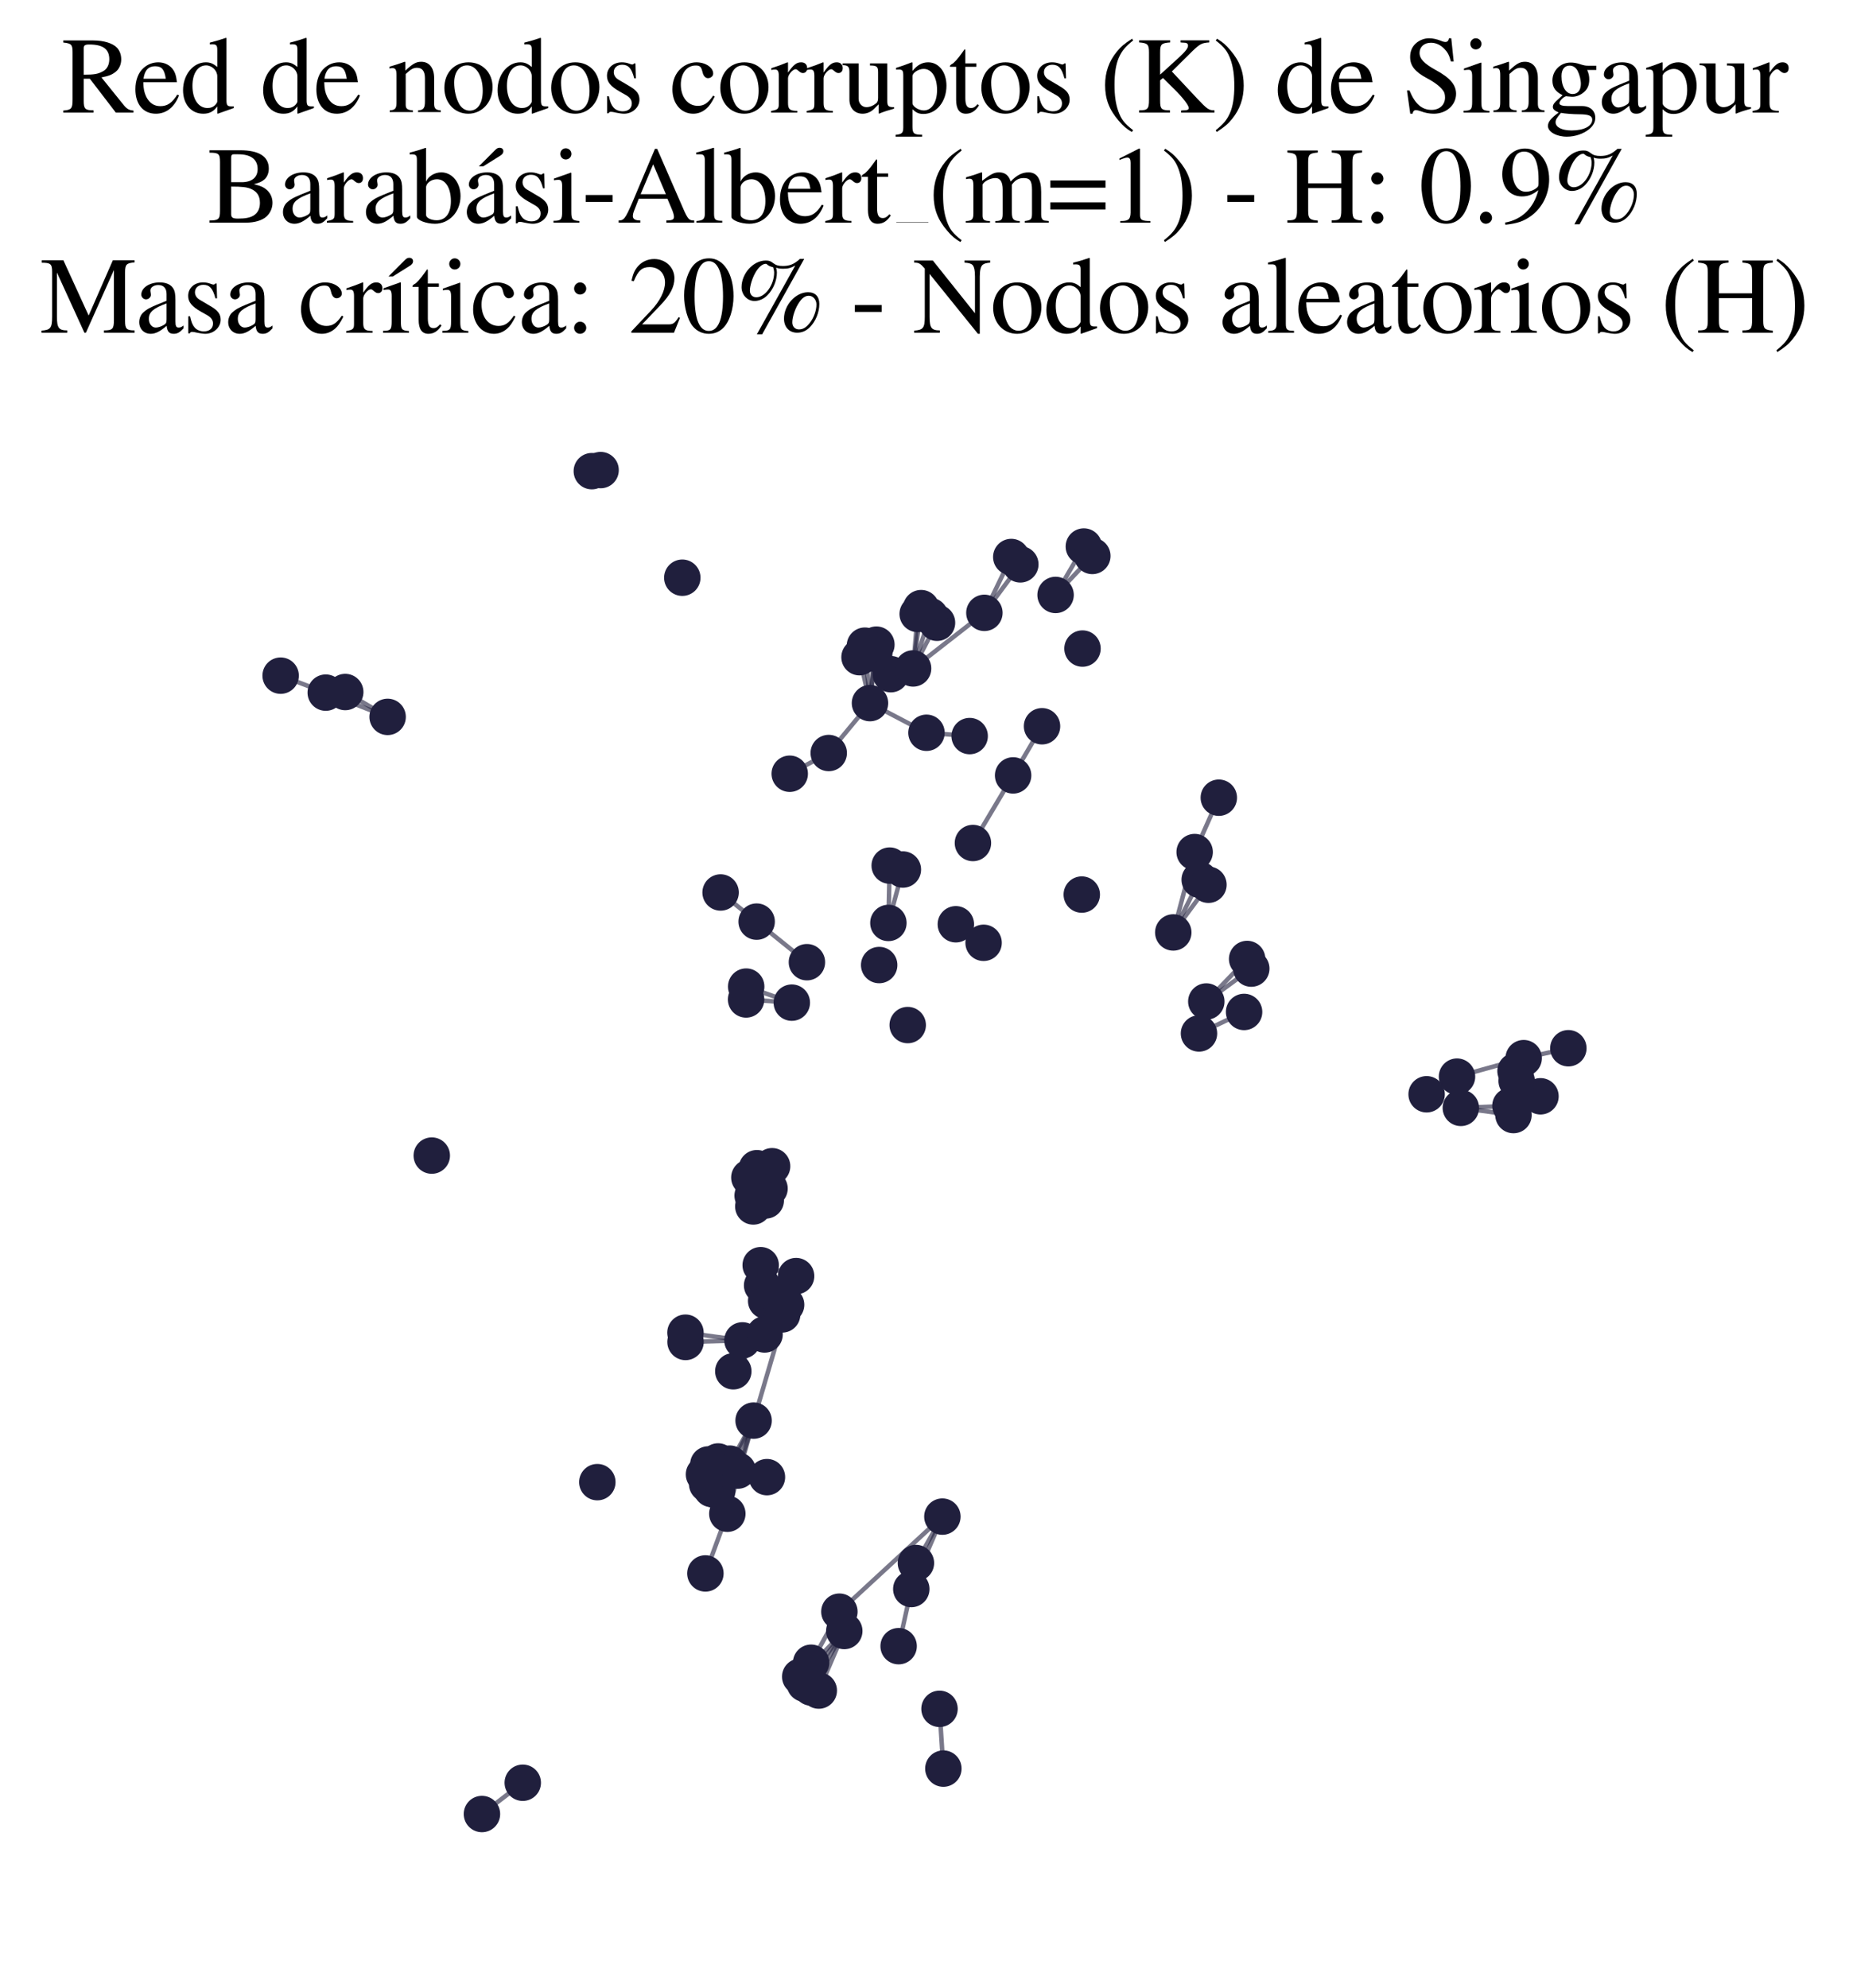 <?xml version="1.0" encoding="utf-8" standalone="no"?>
<!DOCTYPE svg PUBLIC "-//W3C//DTD SVG 1.1//EN"
  "http://www.w3.org/Graphics/SVG/1.1/DTD/svg11.dtd">
<svg xmlns:xlink="http://www.w3.org/1999/xlink" width="165.542pt" height="177.988pt" viewBox="0 0 165.542 177.988" xmlns="http://www.w3.org/2000/svg" version="1.1">
 <defs>
  <style type="text/css">*{stroke-linejoin: round; stroke-linecap: butt}</style>
 </defs>
 <g id="figure_1">
  <g id="patch_1">
   <path d="M 0 177.988 
L 165.542 177.988 
L 165.542 -0 
L 0 -0 
z
" style="fill: #ffffff"/>
  </g>
  <g id="axes_1">
   <g id="LineCollection_1">
    <path d="M 135.502 99.835 
L 130.79 99.192 
" clip-path="url(#p1e260f697f)" style="fill: none; stroke: #201f3d; stroke-opacity: 0.6; stroke-width: 0.4"/>
    <path d="M 68.105 113.276 
L 71.275 114.253 
" clip-path="url(#p1e260f697f)" style="fill: none; stroke: #201f3d; stroke-opacity: 0.6; stroke-width: 0.4"/>
    <path d="M 77.436 57.808 
L 77.89 62.952 
" clip-path="url(#p1e260f697f)" style="fill: none; stroke: #201f3d; stroke-opacity: 0.6; stroke-width: 0.4"/>
    <path d="M 71.275 114.253 
L 70.028 117.683 
" clip-path="url(#p1e260f697f)" style="fill: none; stroke: #201f3d; stroke-opacity: 0.6; stroke-width: 0.4"/>
    <path d="M 71.275 114.253 
L 67.47 127.191 
" clip-path="url(#p1e260f697f)" style="fill: none; stroke: #201f3d; stroke-opacity: 0.6; stroke-width: 0.4"/>
    <path d="M 71.275 114.253 
L 69.339 116.015 
" clip-path="url(#p1e260f697f)" style="fill: none; stroke: #201f3d; stroke-opacity: 0.6; stroke-width: 0.4"/>
    <path d="M 71.275 114.253 
L 70.381 116.816 
" clip-path="url(#p1e260f697f)" style="fill: none; stroke: #201f3d; stroke-opacity: 0.6; stroke-width: 0.4"/>
    <path d="M 71.275 114.253 
L 68.595 116.472 
" clip-path="url(#p1e260f697f)" style="fill: none; stroke: #201f3d; stroke-opacity: 0.6; stroke-width: 0.4"/>
    <path d="M 71.275 114.253 
L 68.232 115.085 
" clip-path="url(#p1e260f697f)" style="fill: none; stroke: #201f3d; stroke-opacity: 0.6; stroke-width: 0.4"/>
    <path d="M 71.275 114.253 
L 68.451 119.479 
" clip-path="url(#p1e260f697f)" style="fill: none; stroke: #201f3d; stroke-opacity: 0.6; stroke-width: 0.4"/>
    <path d="M 72.064 150.753 
L 75.588 146.028 
" clip-path="url(#p1e260f697f)" style="fill: none; stroke: #201f3d; stroke-opacity: 0.6; stroke-width: 0.4"/>
    <path d="M 70.891 89.77 
L 66.798 89.484 
" clip-path="url(#p1e260f697f)" style="fill: none; stroke: #201f3d; stroke-opacity: 0.6; stroke-width: 0.4"/>
    <path d="M 70.891 89.77 
L 66.807 88.333 
" clip-path="url(#p1e260f697f)" style="fill: none; stroke: #201f3d; stroke-opacity: 0.6; stroke-width: 0.4"/>
    <path d="M 34.705 64.185 
L 29.164 62.013 
" clip-path="url(#p1e260f697f)" style="fill: none; stroke: #201f3d; stroke-opacity: 0.6; stroke-width: 0.4"/>
    <path d="M 34.705 64.185 
L 30.91 61.959 
" clip-path="url(#p1e260f697f)" style="fill: none; stroke: #201f3d; stroke-opacity: 0.6; stroke-width: 0.4"/>
    <path d="M 94.507 53.267 
L 97.797 49.775 
" clip-path="url(#p1e260f697f)" style="fill: none; stroke: #201f3d; stroke-opacity: 0.6; stroke-width: 0.4"/>
    <path d="M 94.507 53.267 
L 97.037 48.932 
" clip-path="url(#p1e260f697f)" style="fill: none; stroke: #201f3d; stroke-opacity: 0.6; stroke-width: 0.4"/>
    <path d="M 83.269 55.152 
L 81.75 59.848 
" clip-path="url(#p1e260f697f)" style="fill: none; stroke: #201f3d; stroke-opacity: 0.6; stroke-width: 0.4"/>
    <path d="M 107.346 92.528 
L 111.384 90.603 
" clip-path="url(#p1e260f697f)" style="fill: none; stroke: #201f3d; stroke-opacity: 0.6; stroke-width: 0.4"/>
    <path d="M 84.46 158.347 
L 84.115 152.996 
" clip-path="url(#p1e260f697f)" style="fill: none; stroke: #201f3d; stroke-opacity: 0.6; stroke-width: 0.4"/>
    <path d="M 105.044 83.484 
L 106.958 76.288 
" clip-path="url(#p1e260f697f)" style="fill: none; stroke: #201f3d; stroke-opacity: 0.6; stroke-width: 0.4"/>
    <path d="M 105.044 83.484 
L 107.41 78.766 
" clip-path="url(#p1e260f697f)" style="fill: none; stroke: #201f3d; stroke-opacity: 0.6; stroke-width: 0.4"/>
    <path d="M 105.044 83.484 
L 108.192 79.213 
" clip-path="url(#p1e260f697f)" style="fill: none; stroke: #201f3d; stroke-opacity: 0.6; stroke-width: 0.4"/>
    <path d="M 68.666 132.252 
L 64.209 133.466 
" clip-path="url(#p1e260f697f)" style="fill: none; stroke: #201f3d; stroke-opacity: 0.6; stroke-width: 0.4"/>
    <path d="M 68.666 132.252 
L 63.028 132.008 
" clip-path="url(#p1e260f697f)" style="fill: none; stroke: #201f3d; stroke-opacity: 0.6; stroke-width: 0.4"/>
    <path d="M 68.666 132.252 
L 64.416 132.072 
" clip-path="url(#p1e260f697f)" style="fill: none; stroke: #201f3d; stroke-opacity: 0.6; stroke-width: 0.4"/>
    <path d="M 68.666 132.252 
L 64.293 130.849 
" clip-path="url(#p1e260f697f)" style="fill: none; stroke: #201f3d; stroke-opacity: 0.6; stroke-width: 0.4"/>
    <path d="M 68.666 132.252 
L 63.712 133.313 
" clip-path="url(#p1e260f697f)" style="fill: none; stroke: #201f3d; stroke-opacity: 0.6; stroke-width: 0.4"/>
    <path d="M 68.666 132.252 
L 63.701 131.91 
" clip-path="url(#p1e260f697f)" style="fill: none; stroke: #201f3d; stroke-opacity: 0.6; stroke-width: 0.4"/>
    <path d="M 68.666 132.252 
L 63.416 131.116 
" clip-path="url(#p1e260f697f)" style="fill: none; stroke: #201f3d; stroke-opacity: 0.6; stroke-width: 0.4"/>
    <path d="M 68.666 132.252 
L 63.312 132.87 
" clip-path="url(#p1e260f697f)" style="fill: none; stroke: #201f3d; stroke-opacity: 0.6; stroke-width: 0.4"/>
    <path d="M 77.89 62.952 
L 78.464 57.716 
" clip-path="url(#p1e260f697f)" style="fill: none; stroke: #201f3d; stroke-opacity: 0.6; stroke-width: 0.4"/>
    <path d="M 77.89 62.952 
L 78.27 58.52 
" clip-path="url(#p1e260f697f)" style="fill: none; stroke: #201f3d; stroke-opacity: 0.6; stroke-width: 0.4"/>
    <path d="M 77.89 62.952 
L 76.954 58.84 
" clip-path="url(#p1e260f697f)" style="fill: none; stroke: #201f3d; stroke-opacity: 0.6; stroke-width: 0.4"/>
    <path d="M 77.89 62.952 
L 74.197 67.42 
" clip-path="url(#p1e260f697f)" style="fill: none; stroke: #201f3d; stroke-opacity: 0.6; stroke-width: 0.4"/>
    <path d="M 77.89 62.952 
L 82.949 65.607 
" clip-path="url(#p1e260f697f)" style="fill: none; stroke: #201f3d; stroke-opacity: 0.6; stroke-width: 0.4"/>
    <path d="M 77.89 62.952 
L 79.753 60.362 
" clip-path="url(#p1e260f697f)" style="fill: none; stroke: #201f3d; stroke-opacity: 0.6; stroke-width: 0.4"/>
    <path d="M 82.47 54.447 
L 81.75 59.848 
" clip-path="url(#p1e260f697f)" style="fill: none; stroke: #201f3d; stroke-opacity: 0.6; stroke-width: 0.4"/>
    <path d="M 84.372 135.786 
L 75.151 144.298 
" clip-path="url(#p1e260f697f)" style="fill: none; stroke: #201f3d; stroke-opacity: 0.6; stroke-width: 0.4"/>
    <path d="M 84.372 135.786 
L 82.003 139.942 
" clip-path="url(#p1e260f697f)" style="fill: none; stroke: #201f3d; stroke-opacity: 0.6; stroke-width: 0.4"/>
    <path d="M 84.372 135.786 
L 81.589 142.27 
" clip-path="url(#p1e260f697f)" style="fill: none; stroke: #201f3d; stroke-opacity: 0.6; stroke-width: 0.4"/>
    <path d="M 29.164 62.013 
L 25.126 60.493 
" clip-path="url(#p1e260f697f)" style="fill: none; stroke: #201f3d; stroke-opacity: 0.6; stroke-width: 0.4"/>
    <path d="M 81.589 142.27 
L 80.455 147.385 
" clip-path="url(#p1e260f697f)" style="fill: none; stroke: #201f3d; stroke-opacity: 0.6; stroke-width: 0.4"/>
    <path d="M 81.75 59.848 
L 88.132 54.87 
" clip-path="url(#p1e260f697f)" style="fill: none; stroke: #201f3d; stroke-opacity: 0.6; stroke-width: 0.4"/>
    <path d="M 81.75 59.848 
L 83.891 55.757 
" clip-path="url(#p1e260f697f)" style="fill: none; stroke: #201f3d; stroke-opacity: 0.6; stroke-width: 0.4"/>
    <path d="M 81.75 59.848 
L 82.161 54.97 
" clip-path="url(#p1e260f697f)" style="fill: none; stroke: #201f3d; stroke-opacity: 0.6; stroke-width: 0.4"/>
    <path d="M 65.336 131.043 
L 67.47 127.191 
" clip-path="url(#p1e260f697f)" style="fill: none; stroke: #201f3d; stroke-opacity: 0.6; stroke-width: 0.4"/>
    <path d="M 79.538 82.633 
L 80.836 77.851 
" clip-path="url(#p1e260f697f)" style="fill: none; stroke: #201f3d; stroke-opacity: 0.6; stroke-width: 0.4"/>
    <path d="M 79.538 82.633 
L 79.655 77.499 
" clip-path="url(#p1e260f697f)" style="fill: none; stroke: #201f3d; stroke-opacity: 0.6; stroke-width: 0.4"/>
    <path d="M 106.958 76.288 
L 109.121 71.42 
" clip-path="url(#p1e260f697f)" style="fill: none; stroke: #201f3d; stroke-opacity: 0.6; stroke-width: 0.4"/>
    <path d="M 87.107 75.476 
L 90.705 69.424 
" clip-path="url(#p1e260f697f)" style="fill: none; stroke: #201f3d; stroke-opacity: 0.6; stroke-width: 0.4"/>
    <path d="M 88.132 54.87 
L 90.54 49.871 
" clip-path="url(#p1e260f697f)" style="fill: none; stroke: #201f3d; stroke-opacity: 0.6; stroke-width: 0.4"/>
    <path d="M 88.132 54.87 
L 91.351 50.528 
" clip-path="url(#p1e260f697f)" style="fill: none; stroke: #201f3d; stroke-opacity: 0.6; stroke-width: 0.4"/>
    <path d="M 66.471 120.007 
L 61.37 119.319 
" clip-path="url(#p1e260f697f)" style="fill: none; stroke: #201f3d; stroke-opacity: 0.6; stroke-width: 0.4"/>
    <path d="M 66.471 120.007 
L 61.376 120.149 
" clip-path="url(#p1e260f697f)" style="fill: none; stroke: #201f3d; stroke-opacity: 0.6; stroke-width: 0.4"/>
    <path d="M 90.705 69.424 
L 93.293 65.023 
" clip-path="url(#p1e260f697f)" style="fill: none; stroke: #201f3d; stroke-opacity: 0.6; stroke-width: 0.4"/>
    <path d="M 65.269 131.745 
L 67.47 127.191 
" clip-path="url(#p1e260f697f)" style="fill: none; stroke: #201f3d; stroke-opacity: 0.6; stroke-width: 0.4"/>
    <path d="M 67.47 127.191 
L 66.052 131.665 
" clip-path="url(#p1e260f697f)" style="fill: none; stroke: #201f3d; stroke-opacity: 0.6; stroke-width: 0.4"/>
    <path d="M 67.47 127.191 
L 65.118 135.53 
" clip-path="url(#p1e260f697f)" style="fill: none; stroke: #201f3d; stroke-opacity: 0.6; stroke-width: 0.4"/>
    <path d="M 130.79 99.192 
L 135.229 99.01 
" clip-path="url(#p1e260f697f)" style="fill: none; stroke: #201f3d; stroke-opacity: 0.6; stroke-width: 0.4"/>
    <path d="M 130.447 96.394 
L 136.416 94.739 
" clip-path="url(#p1e260f697f)" style="fill: none; stroke: #201f3d; stroke-opacity: 0.6; stroke-width: 0.4"/>
    <path d="M 68.451 119.479 
L 65.653 122.775 
" clip-path="url(#p1e260f697f)" style="fill: none; stroke: #201f3d; stroke-opacity: 0.6; stroke-width: 0.4"/>
    <path d="M 65.118 135.53 
L 63.155 140.873 
" clip-path="url(#p1e260f697f)" style="fill: none; stroke: #201f3d; stroke-opacity: 0.6; stroke-width: 0.4"/>
    <path d="M 136.416 94.739 
L 140.416 93.851 
" clip-path="url(#p1e260f697f)" style="fill: none; stroke: #201f3d; stroke-opacity: 0.6; stroke-width: 0.4"/>
    <path d="M 82.949 65.607 
L 86.815 65.903 
" clip-path="url(#p1e260f697f)" style="fill: none; stroke: #201f3d; stroke-opacity: 0.6; stroke-width: 0.4"/>
    <path d="M 111.657 85.86 
L 108.001 89.667 
" clip-path="url(#p1e260f697f)" style="fill: none; stroke: #201f3d; stroke-opacity: 0.6; stroke-width: 0.4"/>
    <path d="M 46.803 159.614 
L 43.149 162.414 
" clip-path="url(#p1e260f697f)" style="fill: none; stroke: #201f3d; stroke-opacity: 0.6; stroke-width: 0.4"/>
    <path d="M 75.588 146.028 
L 72.64 151.092 
" clip-path="url(#p1e260f697f)" style="fill: none; stroke: #201f3d; stroke-opacity: 0.6; stroke-width: 0.4"/>
    <path d="M 75.588 146.028 
L 73.307 151.36 
" clip-path="url(#p1e260f697f)" style="fill: none; stroke: #201f3d; stroke-opacity: 0.6; stroke-width: 0.4"/>
    <path d="M 75.588 146.028 
L 71.643 150.118 
" clip-path="url(#p1e260f697f)" style="fill: none; stroke: #201f3d; stroke-opacity: 0.6; stroke-width: 0.4"/>
    <path d="M 75.151 144.298 
L 72.62 148.869 
" clip-path="url(#p1e260f697f)" style="fill: none; stroke: #201f3d; stroke-opacity: 0.6; stroke-width: 0.4"/>
    <path d="M 112.028 86.722 
L 108.001 89.667 
" clip-path="url(#p1e260f697f)" style="fill: none; stroke: #201f3d; stroke-opacity: 0.6; stroke-width: 0.4"/>
    <path d="M 64.516 79.906 
L 67.744 82.516 
" clip-path="url(#p1e260f697f)" style="fill: none; stroke: #201f3d; stroke-opacity: 0.6; stroke-width: 0.4"/>
    <path d="M 72.244 86.148 
L 67.744 82.516 
" clip-path="url(#p1e260f697f)" style="fill: none; stroke: #201f3d; stroke-opacity: 0.6; stroke-width: 0.4"/>
    <path d="M 70.705 69.275 
L 74.197 67.42 
" clip-path="url(#p1e260f697f)" style="fill: none; stroke: #201f3d; stroke-opacity: 0.6; stroke-width: 0.4"/>
   </g>
   <g id="PathCollection_1">
    <defs>
     <path id="m955b7f9fdd" d="M 0 1.581 
C 0.419 1.581 0.822 1.415 1.118 1.118 
C 1.415 0.822 1.581 0.419 1.581 0 
C 1.581 -0.419 1.415 -0.822 1.118 -1.118 
C 0.822 -1.415 0.419 -1.581 0 -1.581 
C -0.419 -1.581 -0.822 -1.415 -1.118 -1.118 
C -1.415 -0.822 -1.581 -0.419 -1.581 0 
C -1.581 0.419 -1.415 0.822 -1.118 1.118 
C -0.822 1.415 -0.419 1.581 0 1.581 
z
" style="stroke: #201f3d; stroke-width: 0.1"/>
    </defs>
    <g clip-path="url(#p1e260f697f)">
     <use xlink:href="#m955b7f9fdd" x="140.416" y="93.851" style="fill: #201f3d; stroke: #201f3d; stroke-width: 0.1"/>
     <use xlink:href="#m955b7f9fdd" x="66.471" y="120.007" style="fill: #201f3d; stroke: #201f3d; stroke-width: 0.1"/>
     <use xlink:href="#m955b7f9fdd" x="72.064" y="150.753" style="fill: #201f3d; stroke: #201f3d; stroke-width: 0.1"/>
     <use xlink:href="#m955b7f9fdd" x="70.705" y="69.275" style="fill: #201f3d; stroke: #201f3d; stroke-width: 0.1"/>
     <use xlink:href="#m955b7f9fdd" x="72.244" y="86.148" style="fill: #201f3d; stroke: #201f3d; stroke-width: 0.1"/>
     <use xlink:href="#m955b7f9fdd" x="97.037" y="48.932" style="fill: #201f3d; stroke: #201f3d; stroke-width: 0.1"/>
     <use xlink:href="#m955b7f9fdd" x="75.588" y="146.028" style="fill: #201f3d; stroke: #201f3d; stroke-width: 0.1"/>
     <use xlink:href="#m955b7f9fdd" x="83.891" y="55.757" style="fill: #201f3d; stroke: #201f3d; stroke-width: 0.1"/>
     <use xlink:href="#m955b7f9fdd" x="68.896" y="106.412" style="fill: #201f3d; stroke: #201f3d; stroke-width: 0.1"/>
     <use xlink:href="#m955b7f9fdd" x="73.307" y="151.36" style="fill: #201f3d; stroke: #201f3d; stroke-width: 0.1"/>
     <use xlink:href="#m955b7f9fdd" x="91.351" y="50.528" style="fill: #201f3d; stroke: #201f3d; stroke-width: 0.1"/>
     <use xlink:href="#m955b7f9fdd" x="72.62" y="148.869" style="fill: #201f3d; stroke: #201f3d; stroke-width: 0.1"/>
     <use xlink:href="#m955b7f9fdd" x="82.003" y="139.942" style="fill: #201f3d; stroke: #201f3d; stroke-width: 0.1"/>
     <use xlink:href="#m955b7f9fdd" x="63.712" y="133.313" style="fill: #201f3d; stroke: #201f3d; stroke-width: 0.1"/>
     <use xlink:href="#m955b7f9fdd" x="64.293" y="130.849" style="fill: #201f3d; stroke: #201f3d; stroke-width: 0.1"/>
     <use xlink:href="#m955b7f9fdd" x="81.268" y="91.777" style="fill: #201f3d; stroke: #201f3d; stroke-width: 0.1"/>
     <use xlink:href="#m955b7f9fdd" x="86.815" y="65.903" style="fill: #201f3d; stroke: #201f3d; stroke-width: 0.1"/>
     <use xlink:href="#m955b7f9fdd" x="108.001" y="89.667" style="fill: #201f3d; stroke: #201f3d; stroke-width: 0.1"/>
     <use xlink:href="#m955b7f9fdd" x="109.121" y="71.42" style="fill: #201f3d; stroke: #201f3d; stroke-width: 0.1"/>
     <use xlink:href="#m955b7f9fdd" x="30.91" y="61.959" style="fill: #201f3d; stroke: #201f3d; stroke-width: 0.1"/>
     <use xlink:href="#m955b7f9fdd" x="79.753" y="60.362" style="fill: #201f3d; stroke: #201f3d; stroke-width: 0.1"/>
     <use xlink:href="#m955b7f9fdd" x="96.852" y="80.094" style="fill: #201f3d; stroke: #201f3d; stroke-width: 0.1"/>
     <use xlink:href="#m955b7f9fdd" x="75.151" y="144.298" style="fill: #201f3d; stroke: #201f3d; stroke-width: 0.1"/>
     <use xlink:href="#m955b7f9fdd" x="105.044" y="83.484" style="fill: #201f3d; stroke: #201f3d; stroke-width: 0.1"/>
     <use xlink:href="#m955b7f9fdd" x="80.455" y="147.385" style="fill: #201f3d; stroke: #201f3d; stroke-width: 0.1"/>
     <use xlink:href="#m955b7f9fdd" x="67.767" y="104.591" style="fill: #201f3d; stroke: #201f3d; stroke-width: 0.1"/>
     <use xlink:href="#m955b7f9fdd" x="38.657" y="103.463" style="fill: #201f3d; stroke: #201f3d; stroke-width: 0.1"/>
     <use xlink:href="#m955b7f9fdd" x="34.705" y="64.185" style="fill: #201f3d; stroke: #201f3d; stroke-width: 0.1"/>
     <use xlink:href="#m955b7f9fdd" x="130.79" y="99.192" style="fill: #201f3d; stroke: #201f3d; stroke-width: 0.1"/>
     <use xlink:href="#m955b7f9fdd" x="63.312" y="132.87" style="fill: #201f3d; stroke: #201f3d; stroke-width: 0.1"/>
     <use xlink:href="#m955b7f9fdd" x="79.538" y="82.633" style="fill: #201f3d; stroke: #201f3d; stroke-width: 0.1"/>
     <use xlink:href="#m955b7f9fdd" x="68.451" y="119.479" style="fill: #201f3d; stroke: #201f3d; stroke-width: 0.1"/>
     <use xlink:href="#m955b7f9fdd" x="74.197" y="67.42" style="fill: #201f3d; stroke: #201f3d; stroke-width: 0.1"/>
     <use xlink:href="#m955b7f9fdd" x="63.028" y="132.008" style="fill: #201f3d; stroke: #201f3d; stroke-width: 0.1"/>
     <use xlink:href="#m955b7f9fdd" x="71.643" y="150.118" style="fill: #201f3d; stroke: #201f3d; stroke-width: 0.1"/>
     <use xlink:href="#m955b7f9fdd" x="61.087" y="51.725" style="fill: #201f3d; stroke: #201f3d; stroke-width: 0.1"/>
     <use xlink:href="#m955b7f9fdd" x="53.771" y="42.088" style="fill: #201f3d; stroke: #201f3d; stroke-width: 0.1"/>
     <use xlink:href="#m955b7f9fdd" x="66.798" y="89.484" style="fill: #201f3d; stroke: #201f3d; stroke-width: 0.1"/>
     <use xlink:href="#m955b7f9fdd" x="78.464" y="57.716" style="fill: #201f3d; stroke: #201f3d; stroke-width: 0.1"/>
     <use xlink:href="#m955b7f9fdd" x="135.229" y="99.01" style="fill: #201f3d; stroke: #201f3d; stroke-width: 0.1"/>
     <use xlink:href="#m955b7f9fdd" x="61.37" y="119.319" style="fill: #201f3d; stroke: #201f3d; stroke-width: 0.1"/>
     <use xlink:href="#m955b7f9fdd" x="83.269" y="55.152" style="fill: #201f3d; stroke: #201f3d; stroke-width: 0.1"/>
     <use xlink:href="#m955b7f9fdd" x="77.436" y="57.808" style="fill: #201f3d; stroke: #201f3d; stroke-width: 0.1"/>
     <use xlink:href="#m955b7f9fdd" x="84.372" y="135.786" style="fill: #201f3d; stroke: #201f3d; stroke-width: 0.1"/>
     <use xlink:href="#m955b7f9fdd" x="64.516" y="79.906" style="fill: #201f3d; stroke: #201f3d; stroke-width: 0.1"/>
     <use xlink:href="#m955b7f9fdd" x="63.155" y="140.873" style="fill: #201f3d; stroke: #201f3d; stroke-width: 0.1"/>
     <use xlink:href="#m955b7f9fdd" x="65.336" y="131.043" style="fill: #201f3d; stroke: #201f3d; stroke-width: 0.1"/>
     <use xlink:href="#m955b7f9fdd" x="84.115" y="152.996" style="fill: #201f3d; stroke: #201f3d; stroke-width: 0.1"/>
     <use xlink:href="#m955b7f9fdd" x="78.27" y="58.52" style="fill: #201f3d; stroke: #201f3d; stroke-width: 0.1"/>
     <use xlink:href="#m955b7f9fdd" x="43.149" y="162.414" style="fill: #201f3d; stroke: #201f3d; stroke-width: 0.1"/>
     <use xlink:href="#m955b7f9fdd" x="107.41" y="78.766" style="fill: #201f3d; stroke: #201f3d; stroke-width: 0.1"/>
     <use xlink:href="#m955b7f9fdd" x="53.48" y="132.7" style="fill: #201f3d; stroke: #201f3d; stroke-width: 0.1"/>
     <use xlink:href="#m955b7f9fdd" x="65.269" y="131.745" style="fill: #201f3d; stroke: #201f3d; stroke-width: 0.1"/>
     <use xlink:href="#m955b7f9fdd" x="68.595" y="116.472" style="fill: #201f3d; stroke: #201f3d; stroke-width: 0.1"/>
     <use xlink:href="#m955b7f9fdd" x="25.126" y="60.493" style="fill: #201f3d; stroke: #201f3d; stroke-width: 0.1"/>
     <use xlink:href="#m955b7f9fdd" x="82.949" y="65.607" style="fill: #201f3d; stroke: #201f3d; stroke-width: 0.1"/>
     <use xlink:href="#m955b7f9fdd" x="66.052" y="131.665" style="fill: #201f3d; stroke: #201f3d; stroke-width: 0.1"/>
     <use xlink:href="#m955b7f9fdd" x="61.376" y="120.149" style="fill: #201f3d; stroke: #201f3d; stroke-width: 0.1"/>
     <use xlink:href="#m955b7f9fdd" x="135.502" y="99.835" style="fill: #201f3d; stroke: #201f3d; stroke-width: 0.1"/>
     <use xlink:href="#m955b7f9fdd" x="70.028" y="117.683" style="fill: #201f3d; stroke: #201f3d; stroke-width: 0.1"/>
     <use xlink:href="#m955b7f9fdd" x="111.384" y="90.603" style="fill: #201f3d; stroke: #201f3d; stroke-width: 0.1"/>
     <use xlink:href="#m955b7f9fdd" x="90.54" y="49.871" style="fill: #201f3d; stroke: #201f3d; stroke-width: 0.1"/>
     <use xlink:href="#m955b7f9fdd" x="137.92" y="98.154" style="fill: #201f3d; stroke: #201f3d; stroke-width: 0.1"/>
     <use xlink:href="#m955b7f9fdd" x="78.713" y="86.403" style="fill: #201f3d; stroke: #201f3d; stroke-width: 0.1"/>
     <use xlink:href="#m955b7f9fdd" x="90.705" y="69.424" style="fill: #201f3d; stroke: #201f3d; stroke-width: 0.1"/>
     <use xlink:href="#m955b7f9fdd" x="81.75" y="59.848" style="fill: #201f3d; stroke: #201f3d; stroke-width: 0.1"/>
     <use xlink:href="#m955b7f9fdd" x="87.107" y="75.476" style="fill: #201f3d; stroke: #201f3d; stroke-width: 0.1"/>
     <use xlink:href="#m955b7f9fdd" x="67.386" y="107.046" style="fill: #201f3d; stroke: #201f3d; stroke-width: 0.1"/>
     <use xlink:href="#m955b7f9fdd" x="81.589" y="142.27" style="fill: #201f3d; stroke: #201f3d; stroke-width: 0.1"/>
     <use xlink:href="#m955b7f9fdd" x="135.687" y="95.891" style="fill: #201f3d; stroke: #201f3d; stroke-width: 0.1"/>
     <use xlink:href="#m955b7f9fdd" x="108.192" y="79.213" style="fill: #201f3d; stroke: #201f3d; stroke-width: 0.1"/>
     <use xlink:href="#m955b7f9fdd" x="67.445" y="108.017" style="fill: #201f3d; stroke: #201f3d; stroke-width: 0.1"/>
     <use xlink:href="#m955b7f9fdd" x="107.346" y="92.528" style="fill: #201f3d; stroke: #201f3d; stroke-width: 0.1"/>
     <use xlink:href="#m955b7f9fdd" x="111.657" y="85.86" style="fill: #201f3d; stroke: #201f3d; stroke-width: 0.1"/>
     <use xlink:href="#m955b7f9fdd" x="29.164" y="62.013" style="fill: #201f3d; stroke: #201f3d; stroke-width: 0.1"/>
     <use xlink:href="#m955b7f9fdd" x="69.126" y="104.416" style="fill: #201f3d; stroke: #201f3d; stroke-width: 0.1"/>
     <use xlink:href="#m955b7f9fdd" x="64.209" y="133.466" style="fill: #201f3d; stroke: #201f3d; stroke-width: 0.1"/>
     <use xlink:href="#m955b7f9fdd" x="67.744" y="82.516" style="fill: #201f3d; stroke: #201f3d; stroke-width: 0.1"/>
     <use xlink:href="#m955b7f9fdd" x="136.416" y="94.739" style="fill: #201f3d; stroke: #201f3d; stroke-width: 0.1"/>
     <use xlink:href="#m955b7f9fdd" x="66.807" y="88.333" style="fill: #201f3d; stroke: #201f3d; stroke-width: 0.1"/>
     <use xlink:href="#m955b7f9fdd" x="68.232" y="115.085" style="fill: #201f3d; stroke: #201f3d; stroke-width: 0.1"/>
     <use xlink:href="#m955b7f9fdd" x="79.655" y="77.499" style="fill: #201f3d; stroke: #201f3d; stroke-width: 0.1"/>
     <use xlink:href="#m955b7f9fdd" x="67.091" y="105.428" style="fill: #201f3d; stroke: #201f3d; stroke-width: 0.1"/>
     <use xlink:href="#m955b7f9fdd" x="88.132" y="54.87" style="fill: #201f3d; stroke: #201f3d; stroke-width: 0.1"/>
     <use xlink:href="#m955b7f9fdd" x="106.958" y="76.288" style="fill: #201f3d; stroke: #201f3d; stroke-width: 0.1"/>
     <use xlink:href="#m955b7f9fdd" x="71.275" y="114.253" style="fill: #201f3d; stroke: #201f3d; stroke-width: 0.1"/>
     <use xlink:href="#m955b7f9fdd" x="84.46" y="158.347" style="fill: #201f3d; stroke: #201f3d; stroke-width: 0.1"/>
     <use xlink:href="#m955b7f9fdd" x="94.507" y="53.267" style="fill: #201f3d; stroke: #201f3d; stroke-width: 0.1"/>
     <use xlink:href="#m955b7f9fdd" x="76.954" y="58.84" style="fill: #201f3d; stroke: #201f3d; stroke-width: 0.1"/>
     <use xlink:href="#m955b7f9fdd" x="69.339" y="116.015" style="fill: #201f3d; stroke: #201f3d; stroke-width: 0.1"/>
     <use xlink:href="#m955b7f9fdd" x="85.577" y="82.752" style="fill: #201f3d; stroke: #201f3d; stroke-width: 0.1"/>
     <use xlink:href="#m955b7f9fdd" x="70.381" y="116.816" style="fill: #201f3d; stroke: #201f3d; stroke-width: 0.1"/>
     <use xlink:href="#m955b7f9fdd" x="68.559" y="107.477" style="fill: #201f3d; stroke: #201f3d; stroke-width: 0.1"/>
     <use xlink:href="#m955b7f9fdd" x="97.797" y="49.775" style="fill: #201f3d; stroke: #201f3d; stroke-width: 0.1"/>
     <use xlink:href="#m955b7f9fdd" x="70.891" y="89.77" style="fill: #201f3d; stroke: #201f3d; stroke-width: 0.1"/>
     <use xlink:href="#m955b7f9fdd" x="68.666" y="132.252" style="fill: #201f3d; stroke: #201f3d; stroke-width: 0.1"/>
     <use xlink:href="#m955b7f9fdd" x="135.787" y="96.775" style="fill: #201f3d; stroke: #201f3d; stroke-width: 0.1"/>
     <use xlink:href="#m955b7f9fdd" x="130.447" y="96.394" style="fill: #201f3d; stroke: #201f3d; stroke-width: 0.1"/>
     <use xlink:href="#m955b7f9fdd" x="65.653" y="122.775" style="fill: #201f3d; stroke: #201f3d; stroke-width: 0.1"/>
     <use xlink:href="#m955b7f9fdd" x="82.47" y="54.447" style="fill: #201f3d; stroke: #201f3d; stroke-width: 0.1"/>
     <use xlink:href="#m955b7f9fdd" x="46.803" y="159.614" style="fill: #201f3d; stroke: #201f3d; stroke-width: 0.1"/>
     <use xlink:href="#m955b7f9fdd" x="68.105" y="113.276" style="fill: #201f3d; stroke: #201f3d; stroke-width: 0.1"/>
     <use xlink:href="#m955b7f9fdd" x="88.062" y="84.412" style="fill: #201f3d; stroke: #201f3d; stroke-width: 0.1"/>
     <use xlink:href="#m955b7f9fdd" x="52.987" y="42.184" style="fill: #201f3d; stroke: #201f3d; stroke-width: 0.1"/>
     <use xlink:href="#m955b7f9fdd" x="112.028" y="86.722" style="fill: #201f3d; stroke: #201f3d; stroke-width: 0.1"/>
     <use xlink:href="#m955b7f9fdd" x="67.47" y="127.191" style="fill: #201f3d; stroke: #201f3d; stroke-width: 0.1"/>
     <use xlink:href="#m955b7f9fdd" x="72.64" y="151.092" style="fill: #201f3d; stroke: #201f3d; stroke-width: 0.1"/>
     <use xlink:href="#m955b7f9fdd" x="77.89" y="62.952" style="fill: #201f3d; stroke: #201f3d; stroke-width: 0.1"/>
     <use xlink:href="#m955b7f9fdd" x="65.118" y="135.53" style="fill: #201f3d; stroke: #201f3d; stroke-width: 0.1"/>
     <use xlink:href="#m955b7f9fdd" x="64.416" y="132.072" style="fill: #201f3d; stroke: #201f3d; stroke-width: 0.1"/>
     <use xlink:href="#m955b7f9fdd" x="82.161" y="54.97" style="fill: #201f3d; stroke: #201f3d; stroke-width: 0.1"/>
     <use xlink:href="#m955b7f9fdd" x="63.701" y="131.91" style="fill: #201f3d; stroke: #201f3d; stroke-width: 0.1"/>
     <use xlink:href="#m955b7f9fdd" x="96.917" y="58.068" style="fill: #201f3d; stroke: #201f3d; stroke-width: 0.1"/>
     <use xlink:href="#m955b7f9fdd" x="63.416" y="131.116" style="fill: #201f3d; stroke: #201f3d; stroke-width: 0.1"/>
     <use xlink:href="#m955b7f9fdd" x="93.293" y="65.023" style="fill: #201f3d; stroke: #201f3d; stroke-width: 0.1"/>
     <use xlink:href="#m955b7f9fdd" x="127.726" y="97.973" style="fill: #201f3d; stroke: #201f3d; stroke-width: 0.1"/>
     <use xlink:href="#m955b7f9fdd" x="80.836" y="77.851" style="fill: #201f3d; stroke: #201f3d; stroke-width: 0.1"/>
    </g>
   </g>
   <g id="text_1">
    <!-- Red de nodos corruptos (K) de Singapur -->
    <g transform="translate(5.498 10.084) scale(0.096 -0.096)">
     <defs>
      <path id="NimbusRomNo9L-Regu-52" d="M 4218 121 
C 3974 140 3846 205 3661 424 
L 2342 2061 
C 2771 2143 2963 2219 3174 2388 
C 3379 2553 3501 2818 3501 3113 
C 3501 3385 3418 3618 3251 3801 
C 3008 4059 2477 4224 1875 4224 
L 109 4224 
L 109 4102 
C 589 4051 653 3981 653 3528 
L 653 765 
C 653 236 589 159 109 121 
L 109 0 
L 1882 0 
L 1882 134 
C 1389 134 1306 219 1306 692 
L 1306 1984 
L 1664 1984 
L 3187 0 
L 4218 0 
L 4218 121 
z
M 1306 3762 
C 1306 3937 1376 3987 1632 3987 
C 2432 3987 2803 3716 2803 3123 
C 2803 2807 2669 2542 2438 2423 
C 2144 2258 1920 2221 1306 2221 
L 1306 3762 
z
" transform="scale(0.016)"/>
      <path id="NimbusRomNo9L-Regu-65" d="M 2611 1053 
C 2304 564 2029 378 1619 378 
C 1254 378 979 564 794 930 
C 678 1174 634 1386 621 1779 
L 2592 1779 
C 2541 2193 2477 2377 2317 2581 
C 2125 2811 1830 2944 1498 2944 
C 1178 2944 877 2829 634 2611 
C 333 2349 160 1894 160 1370 
C 160 486 621 -64 1357 -64 
C 1965 -64 2445 315 2714 1008 
L 2611 1053 
z
M 634 1984 
C 704 2479 922 2714 1312 2714 
C 1702 2714 1856 2535 1939 1984 
L 634 1984 
z
" transform="scale(0.016)"/>
      <path id="NimbusRomNo9L-Regu-64" d="M 2202 -64 
L 3142 269 
L 3142 365 
C 3027 365 3014 365 2995 365 
C 2765 365 2714 435 2714 731 
L 2714 4364 
L 2682 4377 
C 2374 4268 2150 4204 1741 4096 
L 1741 3994 
C 1792 4000 1830 4000 1882 4000 
C 2118 4000 2176 3936 2176 3672 
L 2176 2669 
C 1933 2874 1760 2944 1504 2944 
C 768 2944 173 2221 173 1312 
C 173 493 653 -64 1357 -64 
C 1715 -64 1958 64 2176 365 
L 2176 -45 
L 2202 -64 
z
M 2176 653 
C 2176 608 2131 531 2067 461 
C 1952 333 1792 269 1606 269 
C 1075 269 723 781 723 1568 
C 723 2291 1037 2765 1523 2765 
C 1862 2765 2176 2464 2176 2125 
L 2176 653 
z
" transform="scale(0.016)"/>
      <path id="NimbusRomNo9L-Regu-6e" d="M 102 2579 
C 141 2598 205 2605 275 2605 
C 454 2605 512 2509 512 2195 
L 512 608 
C 512 243 442 154 115 128 
L 115 32 
L 1472 32 
L 1472 128 
C 1146 154 1050 230 1050 461 
L 1050 2259 
C 1357 2547 1498 2624 1709 2624 
C 2022 2624 2176 2426 2176 2003 
L 2176 666 
C 2176 262 2093 154 1773 128 
L 1773 32 
L 3104 32 
L 3104 128 
C 2790 160 2714 237 2714 550 
L 2714 2016 
C 2714 2618 2432 2976 1958 2976 
C 1664 2976 1466 2867 1030 2458 
L 1030 2963 
L 986 2976 
C 672 2861 454 2790 102 2688 
L 102 2579 
z
" transform="scale(0.016)"/>
      <path id="NimbusRomNo9L-Regu-6f" d="M 1600 2944 
C 768 2944 186 2330 186 1446 
C 186 582 781 -64 1587 -64 
C 2394 -64 3008 614 3008 1498 
C 3008 2336 2419 2944 1600 2944 
z
M 1517 2765 
C 2054 2765 2432 2150 2432 1274 
C 2432 550 2144 115 1664 115 
C 1414 115 1178 269 1043 525 
C 864 858 762 1306 762 1760 
C 762 2368 1062 2765 1517 2765 
z
" transform="scale(0.016)"/>
      <path id="NimbusRomNo9L-Regu-73" d="M 2016 2010 
L 1990 2880 
L 1920 2880 
L 1907 2867 
C 1850 2822 1843 2816 1818 2816 
C 1779 2816 1715 2829 1645 2861 
C 1504 2915 1363 2944 1197 2944 
C 691 2944 326 2616 326 2154 
C 326 1796 531 1539 1075 1231 
L 1446 1020 
C 1670 892 1779 737 1779 539 
C 1779 256 1574 77 1248 77 
C 1030 77 832 159 710 298 
C 576 455 518 600 435 960 
L 333 960 
L 333 -39 
L 416 -39 
C 461 33 486 48 563 48 
C 621 48 710 35 858 -2 
C 1037 -39 1210 -64 1325 -64 
C 1818 -64 2227 308 2227 757 
C 2227 1077 2074 1289 1690 1520 
L 998 1930 
C 819 2033 723 2194 723 2367 
C 723 2624 922 2803 1216 2803 
C 1581 2803 1773 2583 1920 2010 
L 2016 2010 
z
" transform="scale(0.016)"/>
      <path id="NimbusRomNo9L-Regu-63" d="M 2547 998 
C 2240 550 2010 397 1645 397 
C 1062 397 653 909 653 1645 
C 653 2304 1005 2758 1523 2758 
C 1754 2758 1837 2688 1901 2451 
L 1939 2310 
C 1990 2131 2106 2016 2240 2016 
C 2406 2016 2547 2138 2547 2285 
C 2547 2643 2099 2944 1562 2944 
C 1248 2944 922 2816 659 2586 
C 339 2304 160 1869 160 1363 
C 160 531 666 -64 1376 -64 
C 1664 -64 1920 38 2150 237 
C 2323 390 2445 563 2637 941 
L 2547 998 
z
" transform="scale(0.016)"/>
      <path id="NimbusRomNo9L-Regu-72" d="M 45 2496 
C 134 2515 192 2522 269 2522 
C 429 2522 486 2419 486 2138 
L 486 538 
C 486 218 442 173 32 96 
L 32 0 
L 1568 0 
L 1568 102 
C 1133 102 1024 199 1024 565 
L 1024 2013 
C 1024 2219 1299 2541 1472 2541 
C 1510 2541 1568 2509 1638 2445 
C 1741 2355 1811 2317 1894 2317 
C 2048 2317 2144 2426 2144 2605 
C 2144 2816 2010 2944 1792 2944 
C 1523 2944 1338 2797 1024 2343 
L 1024 2931 
L 992 2944 
C 653 2803 422 2721 45 2599 
L 45 2496 
z
" transform="scale(0.016)"/>
      <path id="NimbusRomNo9L-Regu-75" d="M 3066 320 
L 3034 320 
C 2739 320 2669 390 2669 685 
L 2669 2880 
L 1658 2880 
L 1658 2758 
C 2054 2758 2131 2694 2131 2375 
L 2131 875 
C 2131 697 2099 607 2010 537 
C 1837 397 1638 320 1446 320 
C 1197 320 992 537 992 805 
L 992 2880 
L 58 2880 
L 58 2778 
C 365 2778 454 2682 454 2387 
L 454 770 
C 454 263 762 -64 1229 -64 
C 1466 -64 1715 38 1888 211 
L 2163 486 
L 2163 -45 
L 2189 -58 
C 2509 70 2739 141 3066 230 
L 3066 320 
z
" transform="scale(0.016)"/>
      <path id="NimbusRomNo9L-Regu-70" d="M 58 2516 
C 115 2522 160 2522 218 2522 
C 435 2522 480 2458 480 2155 
L 480 -855 
C 480 -1189 410 -1261 32 -1299 
L 32 -1408 
L 1581 -1408 
L 1581 -1293 
C 1101 -1293 1018 -1222 1018 -816 
L 1018 199 
C 1242 -13 1395 -77 1664 -77 
C 2419 -77 3008 643 3008 1575 
C 3008 2372 2560 2944 1939 2944 
C 1581 2944 1299 2784 1018 2438 
L 1018 2931 
L 979 2944 
C 634 2810 410 2726 58 2618 
L 58 2516 
z
M 1018 2136 
C 1018 2329 1376 2560 1670 2560 
C 2144 2560 2458 2071 2458 1324 
C 2458 611 2144 128 1683 128 
C 1382 128 1018 359 1018 552 
L 1018 2136 
z
" transform="scale(0.016)"/>
      <path id="NimbusRomNo9L-Regu-74" d="M 1632 2880 
L 986 2880 
L 986 3622 
C 986 3686 979 3706 941 3706 
C 896 3648 858 3590 813 3526 
C 570 3174 294 2867 192 2841 
C 122 2794 83 2748 83 2715 
C 83 2695 90 2682 109 2682 
L 448 2682 
L 448 751 
C 448 212 640 -64 1018 -64 
C 1331 -64 1574 90 1786 423 
L 1702 493 
C 1568 333 1459 269 1318 269 
C 1082 269 986 443 986 847 
L 986 2682 
L 1632 2682 
L 1632 2880 
z
" transform="scale(0.016)"/>
      <path id="NimbusRomNo9L-Regu-28" d="M 1888 4326 
C 1414 4019 1222 3853 986 3558 
C 531 3002 307 2362 307 1613 
C 307 800 544 173 1107 -480 
C 1370 -787 1536 -928 1869 -1133 
L 1946 -1030 
C 1434 -627 1254 -403 1082 77 
C 928 506 858 992 858 1632 
C 858 2304 941 2829 1114 3226 
C 1293 3622 1485 3853 1946 4224 
L 1888 4326 
z
" transform="scale(0.016)"/>
      <path id="NimbusRomNo9L-Regu-4b" d="M 2643 4109 
C 2720 4096 2784 4096 2810 4096 
C 3002 4096 3078 4045 3078 3917 
C 3078 3775 2931 3583 2579 3257 
L 1446 2224 
L 1446 3534 
C 1446 4000 1517 4071 2035 4109 
L 2035 4231 
L 218 4231 
L 218 4109 
C 717 4071 794 3988 794 3531 
L 794 750 
C 794 217 723 134 218 134 
L 218 0 
L 2022 0 
L 2022 134 
C 1523 134 1446 211 1446 683 
L 1446 1891 
L 1613 2026 
L 2291 1355 
C 2778 876 3123 422 3123 269 
C 3123 179 3034 134 2854 134 
C 2822 134 2752 134 2675 121 
L 2675 0 
L 4627 0 
L 4627 134 
C 4294 134 4205 198 3622 816 
L 2131 2409 
L 3347 3611 
C 3782 4026 3885 4077 4320 4109 
L 4320 4231 
L 2643 4231 
L 2643 4109 
z
" transform="scale(0.016)"/>
      <path id="NimbusRomNo9L-Regu-29" d="M 243 -1133 
C 717 -826 909 -659 1146 -365 
C 1600 192 1824 832 1824 1581 
C 1824 2400 1587 3021 1024 3674 
C 762 3981 595 4122 262 4326 
L 186 4224 
C 698 3821 870 3597 1050 3117 
C 1203 2688 1274 2202 1274 1562 
C 1274 896 1190 365 1018 -26 
C 838 -429 646 -659 186 -1030 
L 243 -1133 
z
" transform="scale(0.016)"/>
      <path id="NimbusRomNo9L-Regu-53" d="M 2861 4352 
L 2726 4352 
C 2701 4205 2630 4135 2522 4135 
C 2458 4135 2349 4160 2240 4212 
C 2003 4301 1766 4352 1562 4352 
C 1286 4352 1005 4244 794 4058 
C 570 3859 454 3590 454 3256 
C 454 2743 736 2385 1453 2006 
C 1914 1763 2246 1499 2406 1256 
C 2464 1173 2496 1038 2496 884 
C 2496 454 2176 160 1709 160 
C 1139 160 736 513 416 1296 
L 269 1296 
L 461 -64 
L 602 -64 
C 608 57 685 147 781 147 
C 851 147 960 122 1082 79 
C 1325 -14 1581 -64 1837 -64 
C 2573 -64 3142 442 3142 1101 
C 3142 1626 2790 2042 1946 2496 
C 1274 2868 1005 3149 1005 3495 
C 1005 3847 1274 4090 1670 4090 
C 1958 4090 2227 3968 2451 3738 
C 2650 3533 2739 3367 2842 2989 
L 3002 2989 
L 2861 4352 
z
" transform="scale(0.016)"/>
      <path id="NimbusRomNo9L-Regu-69" d="M 1120 2929 
L 128 2579 
L 128 2484 
L 179 2490 
C 256 2502 339 2509 397 2509 
C 550 2509 608 2406 608 2125 
L 608 640 
C 608 179 544 109 102 109 
L 102 0 
L 1619 0 
L 1619 96 
C 1197 128 1146 191 1146 650 
L 1146 2910 
L 1120 2929 
z
M 819 4352 
C 646 4352 499 4205 499 4026 
C 499 3847 640 3699 819 3699 
C 1005 3699 1152 3840 1152 4026 
C 1152 4205 1005 4352 819 4352 
z
" transform="scale(0.016)"/>
      <path id="NimbusRomNo9L-Regu-67" d="M 3008 2496 
L 3008 2746 
L 2515 2746 
C 2387 2746 2291 2763 2163 2802 
L 2022 2847 
C 1850 2903 1677 2931 1510 2931 
C 915 2931 442 2467 442 1881 
C 442 1476 614 1230 1037 1018 
C 915 906 800 799 762 768 
C 550 588 467 463 467 338 
C 467 206 544 131 806 6 
C 352 -329 179 -543 179 -781 
C 179 -1124 678 -1408 1286 -1408 
C 1766 -1408 2266 -1238 2598 -962 
C 2842 -759 2950 -548 2950 -299 
C 2950 108 2650 384 2176 384 
L 1350 384 
C 1011 384 851 443 851 548 
C 851 678 1062 908 1235 960 
C 1293 953 1338 947 1357 947 
C 1478 934 1562 928 1600 928 
C 1837 928 2093 1026 2291 1203 
C 2502 1387 2598 1617 2598 1945 
C 2598 2135 2566 2286 2477 2496 
L 3008 2496 
z
M 941 -13 
C 1152 -58 1664 -96 1978 -96 
C 2560 -96 2771 -180 2771 -414 
C 2771 -791 2285 -1043 1562 -1043 
C 998 -1043 627 -855 627 -570 
C 627 -420 672 -336 941 -13 
z
M 973 2145 
C 973 2526 1152 2752 1446 2752 
C 1645 2752 1811 2642 1914 2449 
C 2029 2223 2106 1927 2106 1675 
C 2106 1314 1920 1088 1626 1088 
C 1242 1088 973 1507 973 2126 
L 973 2145 
z
" transform="scale(0.016)"/>
      <path id="NimbusRomNo9L-Regu-61" d="M 2829 423 
C 2720 333 2643 301 2547 301 
C 2400 301 2355 390 2355 672 
L 2355 1920 
C 2355 2253 2323 2438 2227 2592 
C 2086 2822 1811 2944 1434 2944 
C 832 2944 358 2630 358 2227 
C 358 2080 486 1952 634 1952 
C 787 1952 922 2080 922 2221 
C 922 2246 915 2278 909 2323 
C 896 2381 890 2432 890 2477 
C 890 2650 1094 2790 1350 2790 
C 1664 2790 1837 2605 1837 2259 
L 1837 1869 
C 851 1472 742 1421 467 1178 
C 326 1050 237 832 237 621 
C 237 218 518 -64 909 -64 
C 1190 -64 1453 70 1843 403 
C 1875 70 1990 -64 2253 -64 
C 2470 -64 2605 13 2829 256 
L 2829 423 
z
M 1837 783 
C 1837 584 1805 526 1670 449 
C 1517 359 1338 301 1203 301 
C 979 301 800 520 800 796 
L 800 822 
C 800 1201 1062 1433 1837 1715 
L 1837 783 
z
" transform="scale(0.016)"/>
     </defs>
     <use xlink:href="#NimbusRomNo9L-Regu-52" transform="scale(0.996)"/>
     <use xlink:href="#NimbusRomNo9L-Regu-65" transform="translate(66.45 0) scale(0.996)"/>
     <use xlink:href="#NimbusRomNo9L-Regu-64" transform="translate(110.684 0) scale(0.996)"/>
     <use xlink:href="#NimbusRomNo9L-Regu-64" transform="translate(185.403 0) scale(0.996)"/>
     <use xlink:href="#NimbusRomNo9L-Regu-65" transform="translate(235.217 0) scale(0.996)"/>
     <use xlink:href="#NimbusRomNo9L-Regu-6e" transform="translate(304.357 0) scale(0.996)"/>
     <use xlink:href="#NimbusRomNo9L-Regu-6f" transform="translate(354.17 0) scale(0.996)"/>
     <use xlink:href="#NimbusRomNo9L-Regu-64" transform="translate(403.983 0) scale(0.996)"/>
     <use xlink:href="#NimbusRomNo9L-Regu-6f" transform="translate(453.796 0) scale(0.996)"/>
     <use xlink:href="#NimbusRomNo9L-Regu-73" transform="translate(503.61 0) scale(0.996)"/>
     <use xlink:href="#NimbusRomNo9L-Regu-63" transform="translate(567.27 0) scale(0.996)"/>
     <use xlink:href="#NimbusRomNo9L-Regu-6f" transform="translate(611.503 0) scale(0.996)"/>
     <use xlink:href="#NimbusRomNo9L-Regu-72" transform="translate(661.317 0) scale(0.996)"/>
     <use xlink:href="#NimbusRomNo9L-Regu-72" transform="translate(694.492 0) scale(0.996)"/>
     <use xlink:href="#NimbusRomNo9L-Regu-75" transform="translate(727.667 0) scale(0.996)"/>
     <use xlink:href="#NimbusRomNo9L-Regu-70" transform="translate(777.48 0) scale(0.996)"/>
     <use xlink:href="#NimbusRomNo9L-Regu-74" transform="translate(827.294 0) scale(0.996)"/>
     <use xlink:href="#NimbusRomNo9L-Regu-6f" transform="translate(854.989 0) scale(0.996)"/>
     <use xlink:href="#NimbusRomNo9L-Regu-73" transform="translate(904.802 0) scale(0.996)"/>
     <use xlink:href="#NimbusRomNo9L-Regu-28" transform="translate(968.462 0) scale(0.996)"/>
     <use xlink:href="#NimbusRomNo9L-Regu-4b" transform="translate(1001.637 0) scale(0.996)"/>
     <use xlink:href="#NimbusRomNo9L-Regu-29" transform="translate(1073.567 0) scale(0.996)"/>
     <use xlink:href="#NimbusRomNo9L-Regu-64" transform="translate(1131.649 0) scale(0.996)"/>
     <use xlink:href="#NimbusRomNo9L-Regu-65" transform="translate(1181.462 0) scale(0.996)"/>
     <use xlink:href="#NimbusRomNo9L-Regu-53" transform="translate(1250.603 0) scale(0.996)"/>
     <use xlink:href="#NimbusRomNo9L-Regu-69" transform="translate(1305.994 0) scale(0.996)"/>
     <use xlink:href="#NimbusRomNo9L-Regu-6e" transform="translate(1333.689 0) scale(0.996)"/>
     <use xlink:href="#NimbusRomNo9L-Regu-67" transform="translate(1383.503 0) scale(0.996)"/>
     <use xlink:href="#NimbusRomNo9L-Regu-61" transform="translate(1432.818 0) scale(0.996)"/>
     <use xlink:href="#NimbusRomNo9L-Regu-70" transform="translate(1477.052 0) scale(0.996)"/>
     <use xlink:href="#NimbusRomNo9L-Regu-75" transform="translate(1526.865 0) scale(0.996)"/>
     <use xlink:href="#NimbusRomNo9L-Regu-72" transform="translate(1576.678 0) scale(0.996)"/>
    </g>
    <!-- Barabási-Albert_(m=1) - H: 0.9\%  -->
    <g transform="translate(18.592 19.936) scale(0.096 -0.096)">
     <defs>
      <path id="NimbusRomNo9L-Regu-42" d="M 109 4237 
L 109 4096 
C 646 4096 723 4026 723 3548 
L 723 689 
C 723 212 640 128 109 128 
L 109 0 
L 2246 0 
C 2746 0 3200 136 3437 356 
C 3667 564 3795 855 3795 1165 
C 3795 1451 3680 1710 3482 1897 
C 3290 2072 3117 2150 2701 2253 
C 3034 2335 3168 2398 3322 2531 
C 3482 2671 3578 2903 3578 3163 
C 3578 3871 3008 4237 1901 4237 
L 109 4237 
z
M 1376 2112 
C 1997 2112 2291 2080 2522 1982 
C 2886 1827 3059 1568 3059 1159 
C 3059 809 2925 555 2669 406 
C 2464 290 2202 238 1779 238 
C 1466 238 1376 296 1376 504 
L 1376 2112 
z
M 1376 2368 
L 1376 3812 
C 1376 3944 1421 4001 1517 4001 
L 1798 4001 
C 2534 4001 2925 3699 2925 3137 
C 2925 2646 2586 2368 1984 2368 
L 1376 2368 
z
" transform="scale(0.016)"/>
      <path id="NimbusRomNo9L-Regu-62" d="M 979 4364 
L 947 4377 
C 678 4281 506 4230 205 4147 
L 19 4096 
L 19 3994 
C 58 4000 83 4000 128 4000 
C 384 4000 442 3942 442 3673 
L 442 347 
C 442 147 986 -64 1498 -64 
C 2342 -64 2995 640 2995 1555 
C 2995 2342 2509 2944 1869 2944 
C 1478 2944 1107 2714 979 2400 
L 979 4364 
z
M 979 2061 
C 979 2310 1280 2541 1613 2541 
C 2112 2541 2432 2042 2432 1261 
C 2432 550 2125 141 1600 141 
C 1267 141 979 288 979 448 
L 979 2061 
z
" transform="scale(0.016)"/>
      <path id="NimbusRomNo9L-Regu-b4" d="M 851 3264 
L 1837 3882 
C 1971 3964 2029 4047 2029 4148 
C 2029 4275 1946 4352 1805 4352 
C 1709 4352 1651 4320 1536 4206 
L 595 3264 
L 851 3264 
z
" transform="scale(0.016)"/>
      <path id="NimbusRomNo9L-Regu-2d" d="M 250 1619 
L 250 1216 
L 1824 1216 
L 1824 1619 
L 250 1619 
z
" transform="scale(0.016)"/>
      <path id="NimbusRomNo9L-Regu-41" d="M 4518 128 
C 4230 128 4166 192 3942 667 
L 2349 4320 
L 2221 4320 
L 890 1168 
C 480 231 403 128 96 128 
L 96 0 
L 1363 0 
L 1363 128 
C 1056 128 928 212 928 393 
C 928 470 947 560 979 645 
L 1274 1401 
L 2950 1401 
L 3213 778 
C 3290 602 3334 434 3334 342 
C 3334 180 3226 128 2886 128 
L 2886 0 
L 4518 0 
L 4518 128 
z
M 1382 1664 
L 2118 3416 
L 2861 1664 
L 1382 1664 
z
" transform="scale(0.016)"/>
      <path id="NimbusRomNo9L-Regu-6c" d="M 122 4000 
L 160 4000 
C 230 4000 307 4000 358 4000 
C 563 4000 627 3910 627 3610 
L 627 557 
C 627 211 538 128 134 96 
L 134 0 
L 1645 0 
L 1645 109 
C 1242 109 1165 173 1165 528 
L 1165 4371 
L 1139 4384 
C 806 4275 563 4211 122 4103 
L 122 4000 
z
" transform="scale(0.016)"/>
      <path id="NimbusRomNo9L-Regu-6d" d="M 122 2547 
C 205 2566 256 2573 326 2573 
C 493 2573 550 2470 550 2162 
L 550 539 
C 550 192 461 96 102 96 
L 102 0 
L 1523 0 
L 1523 96 
C 1184 96 1088 166 1088 418 
L 1088 2234 
C 1088 2246 1139 2310 1184 2355 
C 1344 2502 1619 2611 1843 2611 
C 2125 2611 2266 2385 2266 1932 
L 2266 528 
C 2266 167 2195 96 1830 96 
L 1830 0 
L 3264 0 
L 3264 96 
C 2899 96 2803 205 2803 603 
L 2803 2221 
C 2995 2496 3206 2611 3501 2611 
C 3866 2611 3981 2438 3981 1907 
L 3981 557 
C 3981 192 3930 141 3558 96 
L 3558 0 
L 4960 0 
L 4960 96 
L 4794 115 
C 4602 115 4518 230 4518 480 
L 4518 1802 
C 4518 2559 4269 2944 3776 2944 
C 3405 2944 3078 2778 2733 2407 
C 2618 2771 2400 2944 2054 2944 
C 1773 2944 1594 2854 1062 2451 
L 1062 2931 
L 1018 2944 
C 691 2822 474 2752 122 2656 
L 122 2547 
z
" transform="scale(0.016)"/>
      <path id="NimbusRomNo9L-Regu-3d" d="M 3418 2470 
L 192 2470 
L 192 2048 
L 3418 2048 
L 3418 2470 
z
M 3418 1190 
L 192 1190 
L 192 768 
L 3418 768 
L 3418 1190 
z
" transform="scale(0.016)"/>
      <path id="NimbusRomNo9L-Regu-31" d="M 1862 4339 
L 710 3757 
L 710 3667 
C 787 3699 858 3725 883 3738 
C 998 3783 1107 3808 1171 3808 
C 1306 3808 1363 3711 1363 3505 
L 1363 592 
C 1363 379 1312 232 1210 173 
C 1114 116 1024 96 755 96 
L 755 0 
L 2522 0 
L 2522 96 
C 2016 96 1914 160 1914 470 
L 1914 4327 
L 1862 4339 
z
" transform="scale(0.016)"/>
      <path id="NimbusRomNo9L-Regu-48" d="M 1338 2304 
L 1338 3533 
C 1338 3990 1408 4059 1901 4104 
L 1901 4224 
L 122 4224 
L 122 4104 
C 614 4059 685 3989 685 3527 
L 685 749 
C 685 210 621 134 122 134 
L 122 0 
L 1901 0 
L 1901 121 
C 1421 159 1338 242 1338 699 
L 1338 2022 
L 3277 2022 
L 3277 757 
C 3277 211 3213 134 2714 134 
L 2714 0 
L 4493 0 
L 4493 121 
C 4013 159 3930 242 3930 696 
L 3930 3529 
C 3930 3989 4000 4059 4493 4104 
L 4493 4224 
L 2714 4224 
L 2714 4104 
C 3206 4059 3277 3990 3277 3533 
L 3277 2304 
L 1338 2304 
z
" transform="scale(0.016)"/>
      <path id="NimbusRomNo9L-Regu-3a" d="M 870 2944 
C 678 2944 518 2777 518 2579 
C 518 2393 678 2233 864 2233 
C 1062 2233 1229 2393 1229 2579 
C 1229 2777 1062 2944 870 2944 
z
M 870 646 
C 678 646 518 480 518 281 
C 518 96 678 -64 864 -64 
C 1062 -64 1229 96 1229 281 
C 1229 480 1062 646 870 646 
z
" transform="scale(0.016)"/>
      <path id="NimbusRomNo9L-Regu-30" d="M 1626 4352 
C 1274 4352 1005 4244 768 4020 
C 397 3661 154 2925 154 2176 
C 154 1479 365 730 666 372 
C 902 90 1229 -64 1600 -64 
C 1926 -64 2202 45 2432 269 
C 2803 621 3046 1364 3046 2138 
C 3046 3450 2464 4352 1626 4352 
z
M 1606 4186 
C 2144 4186 2432 3463 2432 2125 
C 2432 788 2150 103 1600 103 
C 1050 103 768 788 768 2119 
C 768 3476 1056 4186 1606 4186 
z
" transform="scale(0.016)"/>
      <path id="NimbusRomNo9L-Regu-2e" d="M 800 646 
C 608 646 448 480 448 281 
C 448 96 608 -64 794 -64 
C 992 -64 1158 96 1158 281 
C 1158 480 992 646 800 646 
z
" transform="scale(0.016)"/>
      <path id="NimbusRomNo9L-Regu-39" d="M 378 -123 
C 1094 -40 1446 82 1882 396 
C 2547 882 2938 1676 2938 2539 
C 2938 3593 2349 4339 1523 4339 
C 762 4339 192 3694 192 2832 
C 192 2053 653 1536 1344 1536 
C 1696 1536 1965 1638 2304 1900 
C 2042 856 1331 172 358 5 
L 378 -123 
z
M 2317 2290 
C 2317 2162 2291 2104 2221 2047 
C 2042 1894 1805 1811 1574 1811 
C 1088 1811 781 2290 781 3050 
C 781 3413 883 3796 1018 3963 
C 1126 4090 1286 4160 1472 4160 
C 2029 4160 2317 3611 2317 2539 
L 2317 2290 
z
" transform="scale(0.016)"/>
      <path id="NimbusRomNo9L-Regu-25" d="M 4282 2368 
C 3558 2368 2874 1622 2874 824 
C 2874 325 3181 0 3642 0 
C 3930 0 4166 102 4390 325 
C 4730 670 4941 1187 4941 1686 
C 4941 2120 4698 2368 4282 2368 
z
M 4326 2164 
C 4570 2164 4774 1934 4774 1654 
C 4774 1290 4614 856 4371 556 
C 4166 301 3981 192 3750 192 
C 3520 192 3360 357 3360 601 
C 3360 939 3539 1462 3776 1793 
C 3949 2048 4128 2164 4326 2164 
z
M 4058 4320 
L 3808 4320 
C 3462 4008 3206 3904 2810 3904 
C 2554 3904 2406 3946 2253 4064 
C 2086 4194 2003 4224 1805 4224 
C 1075 4224 390 3468 390 2662 
C 390 2217 730 1856 1146 1856 
C 1421 1856 1709 1984 1920 2209 
C 2253 2549 2458 3056 2458 3526 
C 2458 3615 2445 3693 2413 3808 
C 2528 3763 2643 3744 2829 3744 
C 3110 3744 3277 3788 3533 3931 
L 1286 -96 
L 1594 -96 
L 4058 4320 
z
M 2240 3829 
C 2278 3702 2298 3607 2298 3518 
C 2298 2802 1773 2073 1254 2073 
C 1030 2073 877 2231 877 2460 
C 877 2726 1005 3157 1178 3474 
C 1363 3816 1606 4032 1805 4032 
C 1837 4032 1850 4025 1888 3993 
C 1978 3911 2054 3879 2240 3829 
z
" transform="scale(0.016)"/>
     </defs>
     <use xlink:href="#NimbusRomNo9L-Regu-42" transform="scale(0.996)"/>
     <use xlink:href="#NimbusRomNo9L-Regu-61" transform="translate(66.45 0) scale(0.996)"/>
     <use xlink:href="#NimbusRomNo9L-Regu-72" transform="translate(110.684 0) scale(0.996)"/>
     <use xlink:href="#NimbusRomNo9L-Regu-61" transform="translate(143.859 0) scale(0.996)"/>
     <use xlink:href="#NimbusRomNo9L-Regu-62" transform="translate(188.092 0) scale(0.996)"/>
     <use xlink:href="#NimbusRomNo9L-Regu-b4" transform="translate(243.435 0.498) scale(0.996)"/>
     <use xlink:href="#NimbusRomNo9L-Regu-61" transform="translate(237.906 0) scale(0.996)"/>
     <use xlink:href="#NimbusRomNo9L-Regu-73" transform="translate(282.139 0) scale(0.996)"/>
     <use xlink:href="#NimbusRomNo9L-Regu-69" transform="translate(320.893 0) scale(0.996)"/>
     <use xlink:href="#NimbusRomNo9L-Regu-2d" transform="translate(348.588 0) scale(0.996)"/>
     <use xlink:href="#NimbusRomNo9L-Regu-41" transform="translate(381.763 0) scale(0.996)"/>
     <use xlink:href="#NimbusRomNo9L-Regu-6c" transform="translate(453.693 0) scale(0.996)"/>
     <use xlink:href="#NimbusRomNo9L-Regu-62" transform="translate(481.388 0) scale(0.996)"/>
     <use xlink:href="#NimbusRomNo9L-Regu-65" transform="translate(531.202 0) scale(0.996)"/>
     <use xlink:href="#NimbusRomNo9L-Regu-72" transform="translate(575.435 0) scale(0.996)"/>
     <use xlink:href="#NimbusRomNo9L-Regu-74" transform="translate(608.61 0) scale(0.996)"/>
     <use xlink:href="#NimbusRomNo9L-Regu-28" transform="translate(672.171 0) scale(0.996)"/>
     <use xlink:href="#NimbusRomNo9L-Regu-6d" transform="translate(705.346 0) scale(0.996)"/>
     <use xlink:href="#NimbusRomNo9L-Regu-3d" transform="translate(782.855 0) scale(0.996)"/>
     <use xlink:href="#NimbusRomNo9L-Regu-31" transform="translate(839.043 0) scale(0.996)"/>
     <use xlink:href="#NimbusRomNo9L-Regu-29" transform="translate(888.856 0) scale(0.996)"/>
     <use xlink:href="#NimbusRomNo9L-Regu-2d" transform="translate(946.938 0) scale(0.996)"/>
     <use xlink:href="#NimbusRomNo9L-Regu-48" transform="translate(1005.02 0) scale(0.996)"/>
     <use xlink:href="#NimbusRomNo9L-Regu-3a" transform="translate(1076.95 0) scale(0.996)"/>
     <use xlink:href="#NimbusRomNo9L-Regu-30" transform="translate(1129.552 0) scale(0.996)"/>
     <use xlink:href="#NimbusRomNo9L-Regu-2e" transform="translate(1179.365 0) scale(0.996)"/>
     <use xlink:href="#NimbusRomNo9L-Regu-39" transform="translate(1204.271 0) scale(0.996)"/>
     <use xlink:href="#NimbusRomNo9L-Regu-25" transform="translate(1254.085 0) scale(0.996)"/>
     <path d="M 642.283 0 
L 672.171 0 
L 672.171 0.399 
L 642.283 0.399 
L 642.283 0 
z
"/>
    </g>
    <!-- Masa crítica: 20\% - Nodos aleatorios (H) -->
    <g transform="translate(3.6 29.788) scale(0.096 -0.096)">
     <defs>
      <path id="NimbusRomNo9L-Regu-4d" d="M 4314 3667 
L 4314 751 
C 4314 217 4237 134 3731 134 
L 3731 0 
L 5523 0 
L 5523 134 
C 5056 134 4966 223 4966 681 
L 4966 3536 
C 4966 3993 5050 4077 5523 4115 
L 5523 4237 
L 4250 4237 
L 2835 1004 
L 1357 4237 
L 90 4237 
L 90 4096 
C 614 4096 698 4019 698 3550 
L 698 943 
C 698 282 608 159 77 121 
L 77 0 
L 1581 0 
L 1581 134 
C 1088 134 979 282 979 931 
L 979 3520 
L 2586 0 
L 2675 0 
L 4314 3667 
z
" transform="scale(0.016)"/>
      <path id="NimbusRomNo9L-Regu-11" d="M 1120 2950 
L 128 2598 
L 128 2502 
L 179 2508 
C 256 2521 339 2528 397 2528 
C 550 2528 608 2424 608 2141 
L 608 644 
C 608 180 544 109 102 109 
L 102 0 
L 1619 0 
L 1619 96 
C 1197 128 1146 192 1146 654 
L 1146 2931 
L 1120 2950 
z
" transform="scale(0.016)"/>
      <path id="NimbusRomNo9L-Regu-32" d="M 3040 875 
L 2957 907 
C 2720 544 2637 486 2349 486 
L 819 486 
L 1894 1609 
C 2464 2202 2714 2687 2714 3185 
C 2714 3823 2195 4313 1530 4313 
C 1178 4313 845 4173 608 3918 
C 403 3700 307 3496 198 3043 
L 333 3011 
C 589 3636 819 3840 1261 3840 
C 1798 3840 2163 3476 2163 2940 
C 2163 2443 1869 1850 1331 1282 
L 192 77 
L 192 0 
L 2688 0 
L 3040 875 
z
" transform="scale(0.016)"/>
      <path id="NimbusRomNo9L-Regu-4e" d="M 3917 -64 
L 3917 3287 
C 3917 3669 3981 3905 4102 3987 
C 4192 4051 4282 4077 4525 4102 
L 4525 4224 
L 3021 4224 
L 3021 4102 
C 3264 4083 3354 4057 3450 4000 
C 3578 3911 3635 3681 3635 3286 
L 3635 1136 
L 1171 4224 
L 77 4224 
L 77 4102 
C 352 4102 442 4051 698 3751 
L 698 938 
C 698 281 608 159 77 121 
L 77 0 
L 1581 0 
L 1581 134 
C 1088 134 979 281 979 928 
L 979 3439 
L 3808 -64 
L 3917 -64 
z
" transform="scale(0.016)"/>
     </defs>
     <use xlink:href="#NimbusRomNo9L-Regu-4d" transform="scale(0.996)"/>
     <use xlink:href="#NimbusRomNo9L-Regu-61" transform="translate(88.567 0) scale(0.996)"/>
     <use xlink:href="#NimbusRomNo9L-Regu-73" transform="translate(132.8 0) scale(0.996)"/>
     <use xlink:href="#NimbusRomNo9L-Regu-61" transform="translate(171.554 0) scale(0.996)"/>
     <use xlink:href="#NimbusRomNo9L-Regu-63" transform="translate(240.694 0) scale(0.996)"/>
     <use xlink:href="#NimbusRomNo9L-Regu-72" transform="translate(284.928 0) scale(0.996)"/>
     <use xlink:href="#NimbusRomNo9L-Regu-b4" transform="translate(315.363 0.498) scale(0.996)"/>
     <use xlink:href="#NimbusRomNo9L-Regu-11" transform="translate(318.103 0) scale(0.996)"/>
     <use xlink:href="#NimbusRomNo9L-Regu-74" transform="translate(345.798 0) scale(0.996)"/>
     <use xlink:href="#NimbusRomNo9L-Regu-69" transform="translate(373.493 0) scale(0.996)"/>
     <use xlink:href="#NimbusRomNo9L-Regu-63" transform="translate(401.189 0) scale(0.996)"/>
     <use xlink:href="#NimbusRomNo9L-Regu-61" transform="translate(445.422 0) scale(0.996)"/>
     <use xlink:href="#NimbusRomNo9L-Regu-3a" transform="translate(489.656 0) scale(0.996)"/>
     <use xlink:href="#NimbusRomNo9L-Regu-32" transform="translate(548.235 0) scale(0.996)"/>
     <use xlink:href="#NimbusRomNo9L-Regu-30" transform="translate(598.048 0) scale(0.996)"/>
     <use xlink:href="#NimbusRomNo9L-Regu-25" transform="translate(647.861 0) scale(0.996)"/>
     <use xlink:href="#NimbusRomNo9L-Regu-2d" transform="translate(755.756 0) scale(0.996)"/>
     <use xlink:href="#NimbusRomNo9L-Regu-4e" transform="translate(813.838 0) scale(0.996)"/>
     <use xlink:href="#NimbusRomNo9L-Regu-6f" transform="translate(885.768 0) scale(0.996)"/>
     <use xlink:href="#NimbusRomNo9L-Regu-64" transform="translate(935.581 0) scale(0.996)"/>
     <use xlink:href="#NimbusRomNo9L-Regu-6f" transform="translate(985.395 0) scale(0.996)"/>
     <use xlink:href="#NimbusRomNo9L-Regu-73" transform="translate(1035.208 0) scale(0.996)"/>
     <use xlink:href="#NimbusRomNo9L-Regu-61" transform="translate(1098.868 0) scale(0.996)"/>
     <use xlink:href="#NimbusRomNo9L-Regu-6c" transform="translate(1143.102 0) scale(0.996)"/>
     <use xlink:href="#NimbusRomNo9L-Regu-65" transform="translate(1170.797 0) scale(0.996)"/>
     <use xlink:href="#NimbusRomNo9L-Regu-61" transform="translate(1215.03 0) scale(0.996)"/>
     <use xlink:href="#NimbusRomNo9L-Regu-74" transform="translate(1259.264 0) scale(0.996)"/>
     <use xlink:href="#NimbusRomNo9L-Regu-6f" transform="translate(1286.959 0) scale(0.996)"/>
     <use xlink:href="#NimbusRomNo9L-Regu-72" transform="translate(1336.772 0) scale(0.996)"/>
     <use xlink:href="#NimbusRomNo9L-Regu-69" transform="translate(1369.948 0) scale(0.996)"/>
     <use xlink:href="#NimbusRomNo9L-Regu-6f" transform="translate(1397.643 0) scale(0.996)"/>
     <use xlink:href="#NimbusRomNo9L-Regu-73" transform="translate(1447.456 0) scale(0.996)"/>
     <use xlink:href="#NimbusRomNo9L-Regu-28" transform="translate(1511.116 0) scale(0.996)"/>
     <use xlink:href="#NimbusRomNo9L-Regu-48" transform="translate(1544.292 0) scale(0.996)"/>
     <use xlink:href="#NimbusRomNo9L-Regu-29" transform="translate(1616.222 0) scale(0.996)"/>
    </g>
   </g>
  </g>
 </g>
 <defs>
  <clipPath id="p1e260f697f">
   <rect x="13.021" y="35.788" width="139.5" height="138.6"/>
  </clipPath>
 </defs>
</svg>
